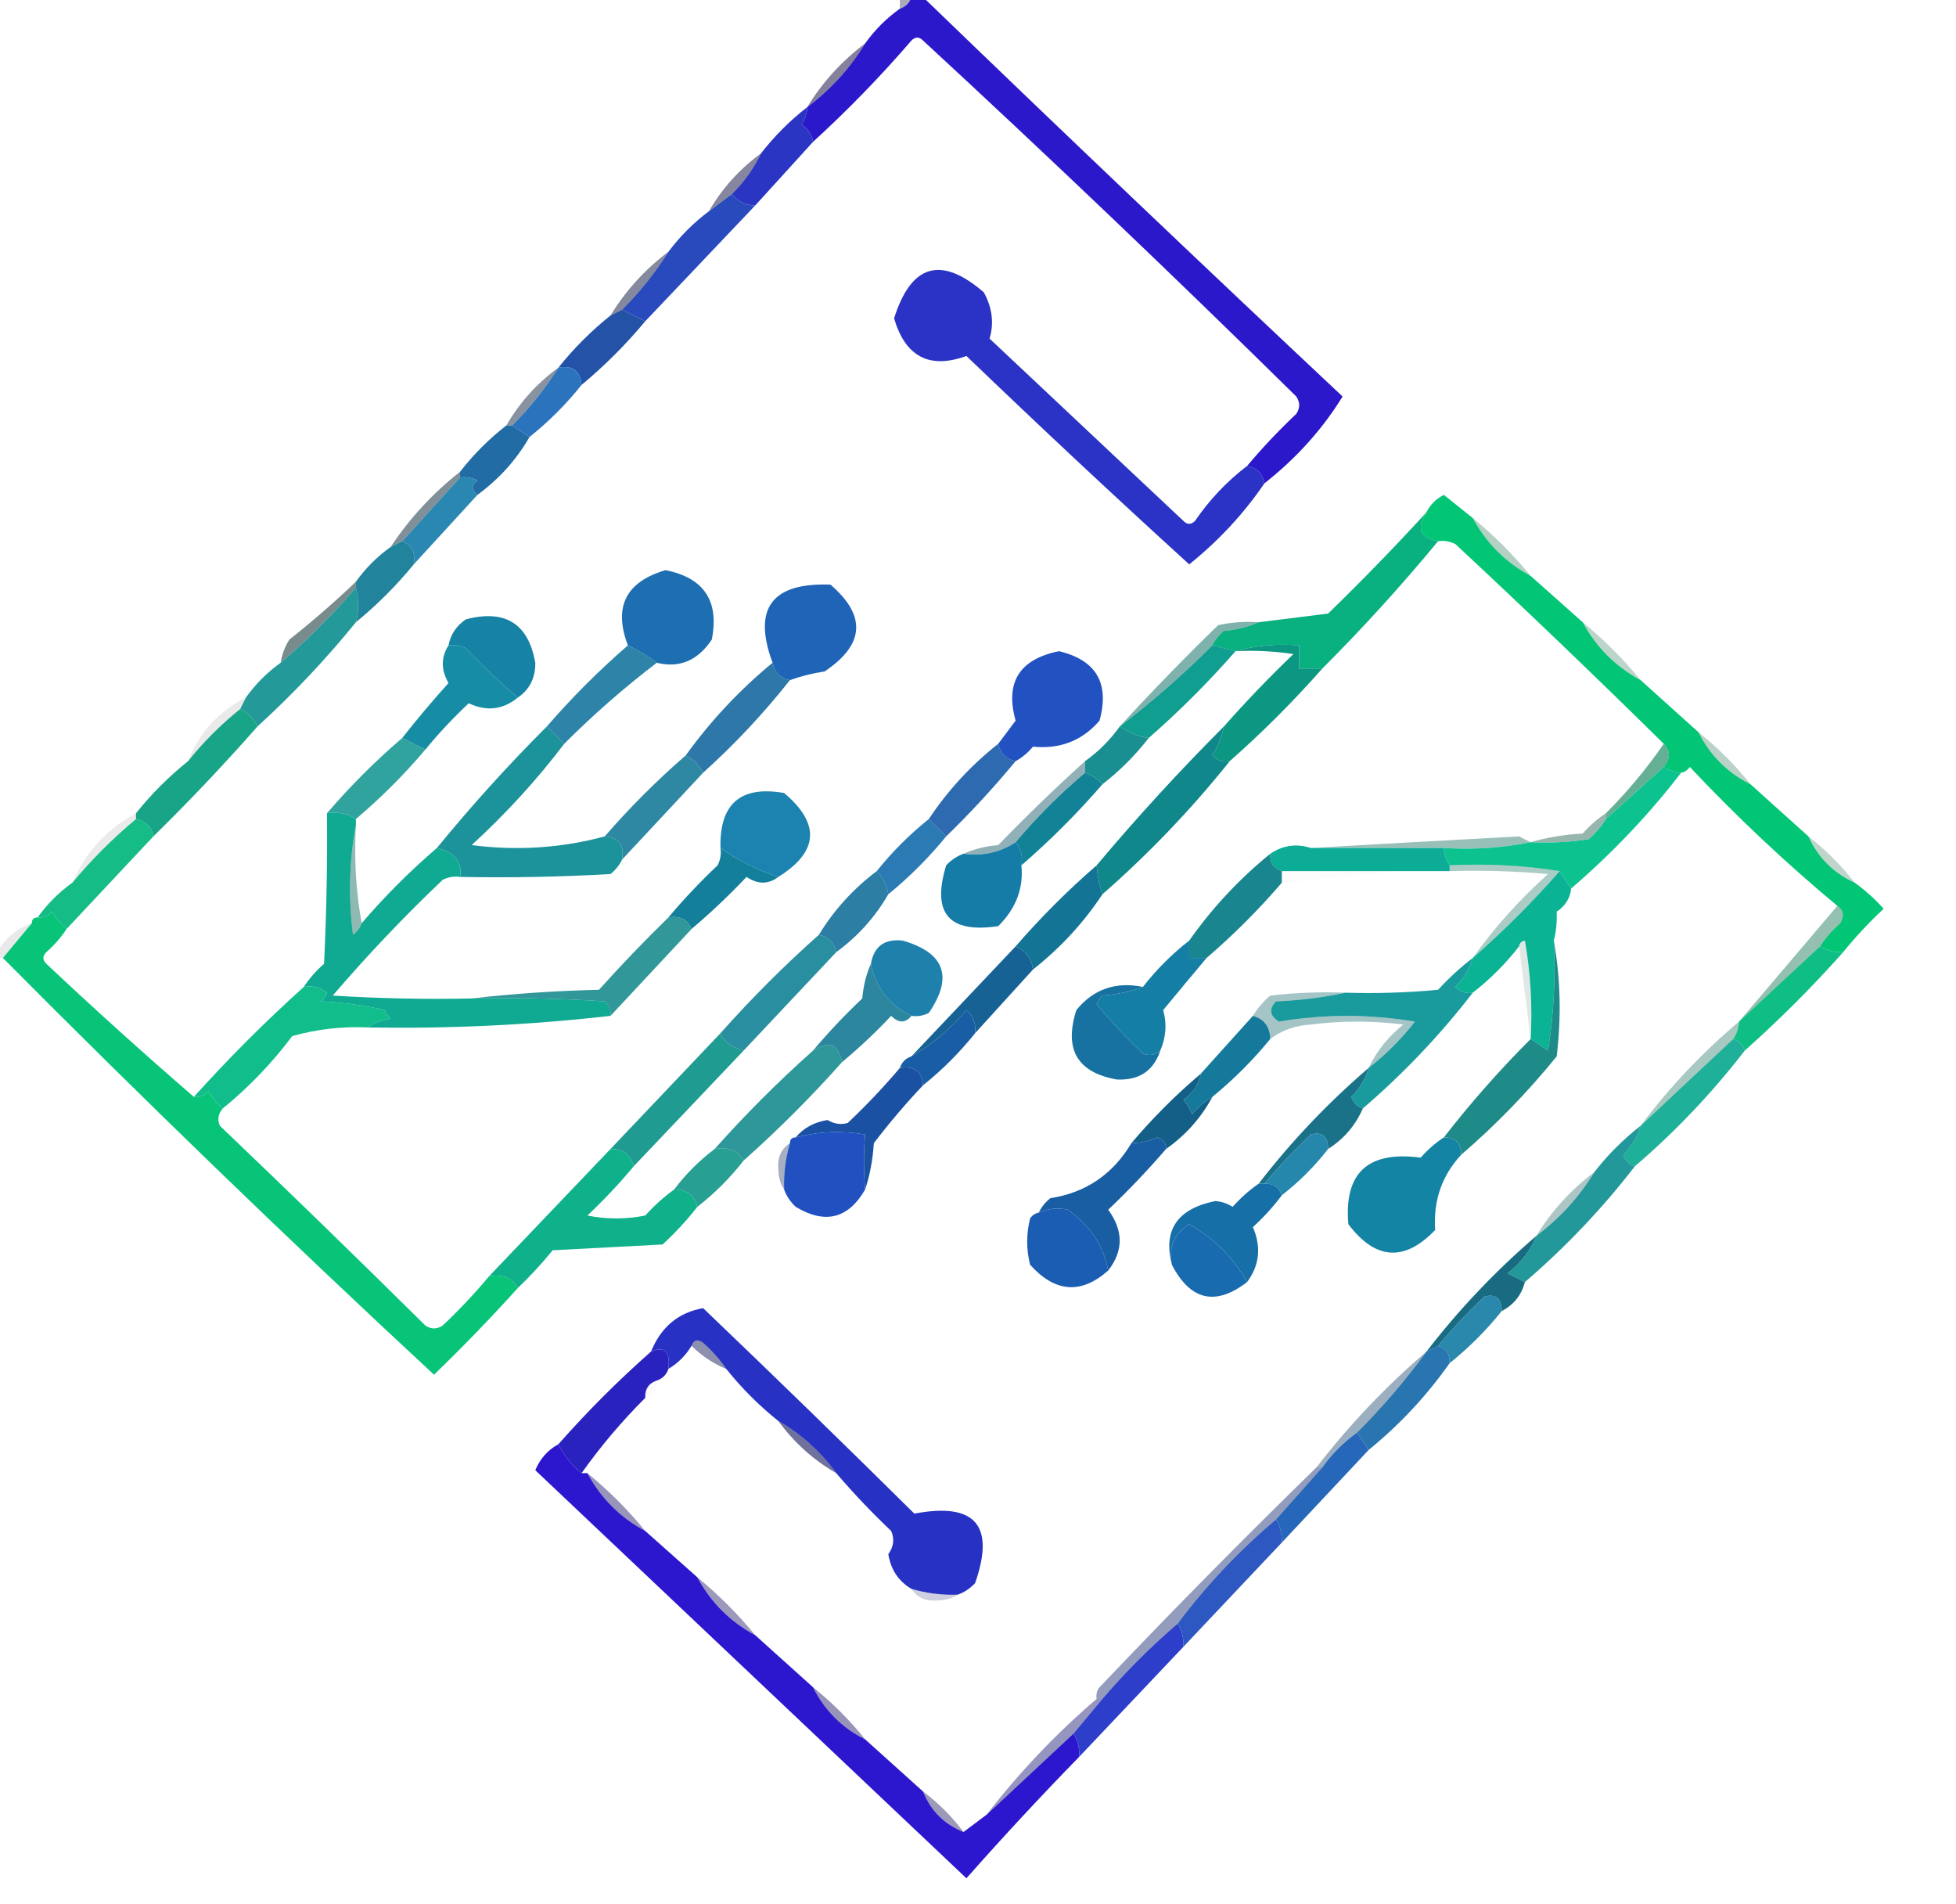 <?xml version="1.0" encoding="UTF-8"?>
<!DOCTYPE svg PUBLIC "-//W3C//DTD SVG 1.1//EN" "http://www.w3.org/Graphics/SVG/1.1/DTD/svg11.dtd">
<svg xmlns="http://www.w3.org/2000/svg" version="1.1" width="338px" height="329px" style="shape-rendering:geometricPrecision; text-rendering:geometricPrecision; image-rendering:optimizeQuality; fill-rule:evenodd; clip-rule:evenodd" xmlns:xlink="http://www.w3.org/1999/xlink">
<g><path style="opacity:0.991" fill="#2b17cb" d="M 157.5,-0.5 C 158.167,-0.5 158.833,-0.5 159.5,-0.5C 183.468,22.633 207.635,45.633 232,68.5C 228.523,74.158 224.023,79.158 218.5,83.5C 218.19,81.856 217.19,80.856 215.5,80.5C 218.129,77.369 220.962,74.369 224,71.5C 224.667,70.5 224.667,69.5 224,68.5C 202.803,47.635 181.303,27.135 159.5,7C 158.833,6.333 158.167,6.333 157.5,7C 152.162,13.197 146.496,19.03 140.5,24.5C 140.279,23.265 139.612,22.265 138.5,21.5C 139.127,20.583 139.461,19.583 139.5,18.5C 143.566,15.437 146.899,11.771 149.5,7.5C 151.167,5.167 153.167,3.167 155.5,1.5C 156.5,1.167 157.167,0.5 157.5,-0.5 Z"/></g>
<g><path style="opacity:0.349" fill="#130a34" d="M 155.5,-0.5 C 156.167,-0.5 156.833,-0.5 157.5,-0.5C 157.167,0.5 156.5,1.167 155.5,1.5C 155.5,0.833 155.5,0.167 155.5,-0.5 Z"/></g>
<g><path style="opacity:0.529" fill="#1a1246" d="M 149.5,7.5 C 146.899,11.771 143.566,15.437 139.5,18.5C 142.101,14.229 145.434,10.563 149.5,7.5 Z"/></g>
<g><path style="opacity:0.976" fill="#2630c1" d="M 139.5,18.5 C 139.461,19.583 139.127,20.583 138.5,21.5C 139.612,22.265 140.279,23.265 140.5,24.5C 137.167,28.167 133.833,31.833 130.5,35.5C 128.801,35.473 127.467,34.806 126.5,33.5C 128.58,31.427 130.246,29.093 131.5,26.5C 133.833,23.5 136.5,20.833 139.5,18.5 Z"/></g>
<g><path style="opacity:0.522" fill="#181945" d="M 131.5,26.5 C 130.246,29.093 128.58,31.427 126.5,33.5C 125.167,34.5 123.833,35.5 122.5,36.5C 124.766,32.564 127.766,29.231 131.5,26.5 Z"/></g>
<g><path style="opacity:0.964" fill="#2244bb" d="M 126.5,33.5 C 127.467,34.806 128.801,35.473 130.5,35.5C 124.167,42.167 117.833,48.833 111.5,55.5C 110.167,54.833 108.833,54.167 107.5,53.5C 110.57,50.436 113.237,47.103 115.5,43.5C 117.5,40.833 119.833,38.5 122.5,36.5C 123.833,35.5 125.167,34.5 126.5,33.5 Z"/></g>
<g><path style="opacity:0.979" fill="#262fc4" d="M 215.5,80.5 C 217.19,80.856 218.19,81.856 218.5,83.5C 214.895,88.774 210.562,93.441 205.5,97.5C 192.516,85.683 179.683,73.683 167,61.5C 160.618,63.813 156.452,61.646 154.5,55C 157.45,45.63 162.616,44.13 170,50.5C 171.459,53.142 171.792,55.809 171,58.5C 182.167,69 193.333,79.5 204.5,90C 205.167,90.667 205.833,90.667 206.5,90C 209.001,86.333 212.001,83.166 215.5,80.5 Z"/></g>
<g><path style="opacity:0.529" fill="#182149" d="M 115.5,43.5 C 113.237,47.103 110.57,50.436 107.5,53.5C 106.833,53.833 106.167,54.167 105.5,54.5C 108.101,50.229 111.434,46.563 115.5,43.5 Z"/></g>
<g><path style="opacity:0.965" fill="#1d4da5" d="M 107.5,53.5 C 108.833,54.167 110.167,54.833 111.5,55.5C 108.167,59.5 104.5,63.167 100.5,66.5C 100.306,64.088 98.973,63.088 96.5,63.5C 99.167,60.167 102.167,57.167 105.5,54.5C 106.167,54.167 106.833,53.833 107.5,53.5 Z"/></g>
<g><path style="opacity:0.506" fill="#162842" d="M 96.5,63.5 C 94.237,67.103 91.57,70.436 88.5,73.5C 88.167,73.5 87.833,73.5 87.5,73.5C 89.766,69.564 92.766,66.231 96.5,63.5 Z"/></g>
<g><path style="opacity:0.92" fill="#1b67b9" d="M 96.5,63.5 C 98.973,63.088 100.306,64.088 100.5,66.5C 97.833,69.833 94.833,72.833 91.5,75.5C 90.5,74.833 89.5,74.167 88.5,73.5C 91.57,70.436 94.237,67.103 96.5,63.5 Z"/></g>
<g><path style="opacity:0.954" fill="#1866a0" d="M 87.5,73.5 C 87.833,73.5 88.167,73.5 88.5,73.5C 89.5,74.167 90.5,74.833 91.5,75.5C 89.234,79.436 86.234,82.769 82.5,85.5C 81.402,84.603 81.402,83.77 82.5,83C 81.552,82.517 80.552,82.35 79.5,82.5C 79.5,82.167 79.5,81.833 79.5,81.5C 81.833,78.5 84.5,75.833 87.5,73.5 Z"/></g>
<g><path style="opacity:0.994" fill="#03c576" d="M 254.5,89.5 C 256.833,93.833 260.167,97.167 264.5,99.5C 267.5,102.167 270.5,104.833 273.5,107.5C 275.833,111.833 279.167,115.167 283.5,117.5C 286.833,120.5 290.167,123.5 293.5,126.5C 295.5,130.5 298.5,133.5 302.5,135.5C 305.833,138.5 309.167,141.5 312.5,144.5C 314.167,148.167 316.833,150.833 320.5,152.5C 322.296,153.793 323.963,155.293 325.5,157C 322.933,159.396 320.6,161.896 318.5,164.5C 317.041,164.567 315.708,164.234 314.5,163.5C 315.458,162.038 316.624,160.705 318,159.5C 318.74,158.251 318.573,157.251 317.5,156.5C 308.568,149.071 300.068,141.071 292,132.5C 291.617,133.056 291.117,133.389 290.5,133.5C 289.391,133.443 288.391,133.11 287.5,132.5C 288.686,131.039 288.686,129.705 287.5,128.5C 275.672,116.839 263.672,105.339 251.5,94C 250.552,93.517 249.552,93.35 248.5,93.5C 245.366,92.892 244.699,91.226 246.5,88.5C 247.145,87.188 248.145,86.188 249.5,85.5C 251.186,86.857 252.852,88.19 254.5,89.5 Z"/></g>
<g><path style="opacity:0.533" fill="#142f3f" d="M 79.5,81.5 C 79.5,81.833 79.5,82.167 79.5,82.5C 76.167,86.167 72.833,89.833 69.5,93.5C 68.833,93.833 68.167,94.167 67.5,94.5C 70.77,89.56 74.77,85.227 79.5,81.5 Z"/></g>
<g><path style="opacity:0.914" fill="#167caa" d="M 79.5,82.5 C 80.552,82.35 81.552,82.517 82.5,83C 81.402,83.77 81.402,84.603 82.5,85.5C 78.805,89.526 75.138,93.526 71.5,97.5C 71.843,95.517 71.177,94.183 69.5,93.5C 72.833,89.833 76.167,86.167 79.5,82.5 Z"/></g>
<g><path style="opacity:0.294" fill="#06603a" d="M 254.5,89.5 C 258.167,92.5 261.5,95.833 264.5,99.5C 260.167,97.167 256.833,93.833 254.5,89.5 Z"/></g>
<g><path style="opacity:0.93" fill="#137b95" d="M 69.5,93.5 C 71.177,94.183 71.843,95.517 71.5,97.5C 68.5,101.167 65.167,104.5 61.5,107.5C 62.027,105.643 62.027,103.643 61.5,101.5C 61.5,101.167 61.5,100.833 61.5,100.5C 63.167,98.167 65.167,96.167 67.5,94.5C 68.167,94.167 68.833,93.833 69.5,93.5 Z"/></g>
<g><path style="opacity:0.977" fill="#196db1" d="M 113.5,114.5 C 111.928,113.313 110.261,112.313 108.5,111.5C 105.968,104.856 108.135,100.522 115,98.5C 121.651,99.821 124.318,103.821 123,110.5C 120.561,114.134 117.395,115.467 113.5,114.5 Z"/></g>
<g><path style="opacity:0.979" fill="#1c61b7" d="M 136.5,117.5 C 134.856,117.19 133.856,116.19 133.5,114.5C 130.027,105.126 133.36,100.626 143.5,101C 149.752,106.357 149.419,111.357 142.5,116C 140.414,116.315 138.414,116.815 136.5,117.5 Z"/></g>
<g><path style="opacity:0.565" fill="#143337" d="M 61.5,100.5 C 61.5,100.833 61.5,101.167 61.5,101.5C 57.5,106.167 53.167,110.5 48.5,114.5C 48.709,113.078 49.209,111.745 50,110.5C 54.001,107.331 57.834,103.997 61.5,100.5 Z"/></g>
<g><path style="opacity:0.985" fill="#1481a4" d="M 89.5,120.5 C 86.396,117.899 83.396,115.066 80.5,112C 79.552,111.517 78.552,111.351 77.5,111.5C 77.859,109.629 78.859,108.129 80.5,107C 87.302,105.227 91.302,107.727 92.5,114.5C 92.533,117.102 91.533,119.102 89.5,120.5 Z"/></g>
<g><path style="opacity:0.263" fill="#065e39" d="M 273.5,107.5 C 277.167,110.5 280.5,113.833 283.5,117.5C 279.167,115.167 275.833,111.833 273.5,107.5 Z"/></g>
<g><path style="opacity:1" fill="#09b080" d="M 246.5,88.5 C 244.699,91.226 245.366,92.892 248.5,93.5C 242.203,101.133 235.536,108.466 228.5,115.5C 227.167,115.5 225.833,115.5 224.5,115.5C 224.5,114.167 224.5,112.833 224.5,111.5C 220.629,111.185 216.962,111.518 213.5,112.5C 212.167,112.167 210.833,111.833 209.5,111.5C 209.953,110.542 210.619,109.708 211.5,109C 213.708,108.809 215.708,108.309 217.5,107.5C 221.49,107.001 225.49,106.501 229.5,106C 235.397,100.271 241.064,94.438 246.5,88.5 Z"/></g>
<g><path style="opacity:0.978" fill="#138ba3" d="M 77.5,111.5 C 78.552,111.351 79.552,111.517 80.5,112C 83.396,115.066 86.396,117.899 89.5,120.5C 86.904,122.626 84.07,122.959 81,121.5C 78.295,124.036 75.795,126.703 73.5,129.5C 72.167,128.833 70.833,128.167 69.5,127.5C 72.04,124.272 74.707,121.105 77.5,118C 76.189,115.726 76.189,113.56 77.5,111.5 Z"/></g>
<g><path style="opacity:0.988" fill="#2050c0" d="M 175.5,131.5 C 173.81,131.144 172.81,130.144 172.5,128.5C 173.476,127.185 174.476,125.852 175.5,124.5C 173.646,117.887 176.146,113.887 183,112.5C 189.442,114.046 191.775,118.046 190,124.5C 187.031,127.954 183.198,129.454 178.5,129C 177.627,130.045 176.627,130.878 175.5,131.5 Z"/></g>
<g><path style="opacity:0.982" fill="#0c9d8d" d="M 209.5,111.5 C 210.833,111.833 212.167,112.167 213.5,112.5C 208.833,117.833 203.833,122.833 198.5,127.5C 196.597,127.204 194.93,126.537 193.5,125.5C 199.11,121.228 204.443,116.562 209.5,111.5 Z"/></g>
<g><path style="opacity:0.893" fill="#15769e" d="M 108.5,111.5 C 110.261,112.313 111.928,113.313 113.5,114.5C 107.89,118.772 102.557,123.438 97.5,128.5C 96.5,127.5 95.5,126.5 94.5,125.5C 98.833,120.5 103.5,115.833 108.5,111.5 Z"/></g>
<g><path style="opacity:0.089" fill="#0c1412" d="M 42.5,120.5 C 42.167,121.167 41.833,121.833 41.5,122.5C 38.139,125.194 35.139,128.194 32.5,131.5C 34.442,126.559 37.775,122.892 42.5,120.5 Z"/></g>
<g><path style="opacity:0.915" fill="#109090" d="M 61.5,101.5 C 62.027,103.643 62.027,105.643 61.5,107.5C 56.287,113.924 50.62,119.924 44.5,125.5C 43.833,124.167 42.833,123.167 41.5,122.5C 41.833,121.833 42.167,121.167 42.5,120.5C 44.167,118.167 46.167,116.167 48.5,114.5C 53.167,110.5 57.5,106.167 61.5,101.5 Z"/></g>
<g><path style="opacity:0.525" fill="#0c6d63" d="M 217.5,107.5 C 215.708,108.309 213.708,108.809 211.5,109C 210.619,109.708 209.953,110.542 209.5,111.5C 204.443,116.562 199.11,121.228 193.5,125.5C 198.964,119.535 204.63,113.702 210.5,108C 212.81,107.503 215.143,107.337 217.5,107.5 Z"/></g>
<g><path style="opacity:0.899" fill="#176aa0" d="M 133.5,114.5 C 133.856,116.19 134.856,117.19 136.5,117.5C 131.954,123.256 126.954,128.59 121.5,133.5C 120.833,132.167 119.833,131.167 118.5,130.5C 122.795,124.537 127.795,119.204 133.5,114.5 Z"/></g>
<g><path style="opacity:1" fill="#0b9781" d="M 213.5,112.5 C 216.962,111.518 220.629,111.185 224.5,111.5C 224.5,112.833 224.5,114.167 224.5,115.5C 225.833,115.5 227.167,115.5 228.5,115.5C 223.5,121.167 218.167,126.5 212.5,131.5C 211.325,131.719 210.325,131.386 209.5,130.5C 210.456,128.925 211.123,127.258 211.5,125.5C 215.296,121.202 219.296,117.036 223.5,113C 220.183,112.502 216.85,112.335 213.5,112.5 Z"/></g>
<g><path style="opacity:0.956" fill="#0f8a8c" d="M 193.5,125.5 C 194.93,126.537 196.597,127.204 198.5,127.5C 196.167,130.5 193.5,133.167 190.5,135.5C 189.71,134.599 188.71,133.932 187.5,133.5C 187.5,132.833 187.5,132.167 187.5,131.5C 189.861,129.806 191.861,127.806 193.5,125.5 Z"/></g>
<g><path style="opacity:0.275" fill="#065e39" d="M 293.5,126.5 C 296.833,129.167 299.833,132.167 302.5,135.5C 298.5,133.5 295.5,130.5 293.5,126.5 Z"/></g>
<g><path style="opacity:0.883" fill="#147999" d="M 118.5,130.5 C 119.833,131.167 120.833,132.167 121.5,133.5C 116.805,138.526 112.139,143.526 107.5,148.5C 107.912,146.027 106.912,144.694 104.5,144.5C 108.833,139.5 113.5,134.833 118.5,130.5 Z"/></g>
<g><path style="opacity:0.616" fill="#057f52" d="M 287.5,128.5 C 288.686,129.705 288.686,131.039 287.5,132.5C 284.167,135.5 280.833,138.5 277.5,141.5C 277.5,141.167 277.5,140.833 277.5,140.5C 281.233,136.773 284.566,132.773 287.5,128.5 Z"/></g>
<g><path style="opacity:0.854" fill="#0e948f" d="M 69.5,127.5 C 70.833,128.167 72.167,128.833 73.5,129.5C 69.833,133.833 65.833,137.833 61.5,141.5C 60.081,140.549 58.415,140.216 56.5,140.5C 60.5,135.833 64.833,131.5 69.5,127.5 Z"/></g>
<g><path style="opacity:0.953" fill="#0d9f80" d="M 41.5,122.5 C 42.833,123.167 43.833,124.167 44.5,125.5C 38.722,132.066 32.722,138.4 26.5,144.5C 26.19,142.856 25.19,141.856 23.5,141.5C 23.5,141.167 23.5,140.833 23.5,140.5C 26.167,137.167 29.167,134.167 32.5,131.5C 35.139,128.194 38.139,125.194 41.5,122.5 Z"/></g>
<g><path style="opacity:0.912" fill="#1b5ca8" d="M 172.5,128.5 C 172.81,130.144 173.81,131.144 175.5,131.5C 171.723,136.065 167.723,140.398 163.5,144.5C 162.5,143.5 161.5,142.5 160.5,141.5C 163.792,136.54 167.792,132.207 172.5,128.5 Z"/></g>
<g><path style="opacity:1" fill="#10878b" d="M 211.5,125.5 C 211.123,127.258 210.456,128.925 209.5,130.5C 210.325,131.386 211.325,131.719 212.5,131.5C 205.868,139.799 198.535,147.466 190.5,154.5C 189.962,152.883 189.629,151.216 189.5,149.5C 196.493,141.174 203.826,133.174 211.5,125.5 Z"/></g>
<g><path style="opacity:0.084" fill="#0d1612" d="M 23.5,140.5 C 23.5,140.833 23.5,141.167 23.5,141.5C 19.473,144.86 15.806,148.527 12.5,152.5C 14.777,147.223 18.444,143.223 23.5,140.5 Z"/></g>
<g><path style="opacity:0.969" fill="#1680af" d="M 134.5,151.5 C 130.91,150.372 127.577,148.705 124.5,146.5C 124.313,138.853 127.98,135.686 135.5,137C 141.794,142.316 141.46,147.149 134.5,151.5 Z"/></g>
<g><path style="opacity:0.951" fill="#118d96" d="M 94.5,125.5 C 95.5,126.5 96.5,127.5 97.5,128.5C 92.742,134.763 87.409,140.596 81.5,146C 89.338,147.018 97.005,146.518 104.5,144.5C 106.912,144.694 107.912,146.027 107.5,148.5C 107.047,149.458 106.381,150.292 105.5,151C 96.84,151.5 88.173,151.666 79.5,151.5C 79.951,148.899 78.618,147.232 75.5,146.5C 81.464,139.201 87.797,132.201 94.5,125.5 Z"/></g>
<g><path style="opacity:0.455" fill="#0f5362" d="M 187.5,131.5 C 187.5,132.167 187.5,132.833 187.5,133.5C 183.167,137.167 179.167,141.167 175.5,145.5C 172.838,147.268 169.838,147.935 166.5,147.5C 168.292,146.691 170.292,146.191 172.5,146C 177.369,140.963 182.369,136.13 187.5,131.5 Z"/></g>
<g><path style="opacity:1" fill="#128297" d="M 187.5,133.5 C 188.71,133.932 189.71,134.599 190.5,135.5C 186.167,140.5 181.5,145.167 176.5,149.5C 176.768,147.901 176.434,146.568 175.5,145.5C 179.167,141.167 183.167,137.167 187.5,133.5 Z"/></g>
<g><path style="opacity:0.416" fill="#08513b" d="M 277.5,140.5 C 277.5,140.833 277.5,141.167 277.5,141.5C 276.71,142.794 275.71,143.961 274.5,145C 271.183,145.498 267.85,145.665 264.5,145.5C 267.305,144.681 270.305,144.181 273.5,144C 274.705,142.624 276.038,141.458 277.5,140.5 Z"/></g>
<g><path style="opacity:0.416" fill="#0a6956" d="M 264.5,145.5 C 259.695,146.487 254.695,146.821 249.5,146.5C 241.833,146.5 234.167,146.5 226.5,146.5C 238.372,145.815 250.372,145.148 262.5,144.5C 263.183,144.863 263.85,145.196 264.5,145.5 Z"/></g>
<g><path style="opacity:0.255" fill="#065a36" d="M 312.5,144.5 C 315.5,146.833 318.167,149.5 320.5,152.5C 316.833,150.833 314.167,148.167 312.5,144.5 Z"/></g>
<g><path style="opacity:0.916" fill="#186ead" d="M 160.5,141.5 C 161.5,142.5 162.5,143.5 163.5,144.5C 160.5,148.167 157.167,151.5 153.5,154.5C 153.267,152.938 152.6,151.605 151.5,150.5C 154.167,147.167 157.167,144.167 160.5,141.5 Z"/></g>
<g><path style="opacity:0.975" fill="#07c18c" d="M 287.5,132.5 C 288.391,133.11 289.391,133.443 290.5,133.5C 284.891,140.778 278.558,147.444 271.5,153.5C 270.833,152.5 270.167,151.5 269.5,150.5C 263.355,149.51 257.022,149.177 250.5,149.5C 249.89,148.609 249.557,147.609 249.5,146.5C 254.695,146.821 259.695,146.487 264.5,145.5C 267.85,145.665 271.183,145.498 274.5,145C 275.71,143.961 276.71,142.794 277.5,141.5C 280.833,138.5 284.167,135.5 287.5,132.5 Z"/></g>
<g><path style="opacity:1" fill="#157ca7" d="M 175.5,145.5 C 176.434,146.568 176.768,147.901 176.5,149.5C 176.895,153.464 175.561,156.964 172.5,160C 163.963,161.294 160.963,157.794 163.5,149.5C 164.357,148.575 165.357,147.908 166.5,147.5C 169.838,147.935 172.838,147.268 175.5,145.5 Z"/></g>
<g><path style="opacity:1" fill="#0cac97" d="M 226.5,146.5 C 234.167,146.5 241.833,146.5 249.5,146.5C 249.557,147.609 249.89,148.609 250.5,149.5C 250.5,149.833 250.5,150.167 250.5,150.5C 247.5,150.5 244.5,150.5 241.5,150.5C 234.833,150.5 228.167,150.5 221.5,150.5C 220.094,150.027 219.427,149.027 219.5,147.5C 221.706,146.028 224.039,145.695 226.5,146.5 Z"/></g>
<g><path style="opacity:0.337" fill="#086753" d="M 250.5,150.5 C 250.5,150.167 250.5,149.833 250.5,149.5C 257.022,149.177 263.355,149.51 269.5,150.5C 264.86,155.806 259.86,160.806 254.5,165.5C 258.233,160.26 262.566,155.426 267.5,151C 261.843,150.501 256.176,150.334 250.5,150.5 Z"/></g>
<g><path style="opacity:0.935" fill="#07b87e" d="M 23.5,141.5 C 25.19,141.856 26.19,142.856 26.5,144.5C 21.472,149.86 16.472,155.193 11.5,160.5C 10.531,159.691 9.698,158.691 9,157.5C 8.329,158.252 7.496,158.586 6.5,158.5C 8.167,156.167 10.167,154.167 12.5,152.5C 15.806,148.527 19.473,144.86 23.5,141.5 Z"/></g>
<g><path style="opacity:0.012" fill="#093733" d="M 221.5,150.5 C 228.167,150.5 234.833,150.5 241.5,150.5C 234.933,151.201 228.267,151.868 221.5,152.5C 221.5,151.833 221.5,151.167 221.5,150.5 Z"/></g>
<g><path style="opacity:0.994" fill="#0bb395" d="M 269.5,150.5 C 270.167,151.5 270.833,152.5 271.5,153.5C 271.315,155.196 270.481,156.529 269,157.5C 269.068,159.342 268.901,161.009 268.5,162.5C 268.83,168.868 268.496,175.202 267.5,181.5C 266.482,180.807 265.482,180.141 264.5,179.5C 264.829,173.794 264.495,168.128 263.5,162.5C 262.893,162.624 262.56,162.957 262.5,163.5C 260.167,166.5 257.5,169.167 254.5,171.5C 253.325,171.719 252.325,171.386 251.5,170.5C 252.952,169.06 253.952,167.394 254.5,165.5C 259.86,160.806 264.86,155.806 269.5,150.5 Z"/></g>
<g><path style="opacity:1" fill="#137f9a" d="M 124.5,146.5 C 127.577,148.705 130.91,150.372 134.5,151.5C 132.777,152.807 130.943,152.807 129,151.5C 125.964,154.704 122.797,157.704 119.5,160.5C 118.817,158.824 117.483,158.157 115.5,158.5C 118.129,155.369 120.962,152.369 124,149.5C 124.483,148.552 124.649,147.552 124.5,146.5 Z"/></g>
<g><path style="opacity:0.977" fill="#0ca88f" d="M 56.5,140.5 C 58.415,140.216 60.081,140.549 61.5,141.5C 61.5,141.833 61.5,142.167 61.5,142.5C 60.347,148.653 60.18,154.986 61,161.5C 61.717,160.956 62.217,160.289 62.5,159.5C 66.5,154.833 70.833,150.5 75.5,146.5C 78.618,147.232 79.951,148.899 79.5,151.5C 78.448,151.351 77.448,151.517 76.5,152C 69.801,158.364 63.468,165.031 57.5,172C 65.493,172.5 73.493,172.666 81.5,172.5C 89.174,172.334 96.841,172.5 104.5,173C 105.252,173.671 105.586,174.504 105.5,175.5C 91.698,177.084 77.698,177.75 63.5,177.5C 64.609,176.71 65.942,176.21 67.5,176C 67.043,175.586 66.709,175.086 66.5,174.5C 62.878,173.675 59.211,173.175 55.5,173C 55.957,172.586 56.291,172.086 56.5,171.5C 55.311,170.571 53.978,170.238 52.5,170.5C 53.458,169.038 54.624,167.705 56,166.5C 56.419,157.591 56.586,148.924 56.5,140.5 Z"/></g>
<g><path style="opacity:0.455" fill="#096758" d="M 61.5,142.5 C 61.178,148.358 61.511,154.025 62.5,159.5C 62.217,160.289 61.717,160.956 61,161.5C 60.18,154.986 60.347,148.653 61.5,142.5 Z"/></g>
<g><path style="opacity:0.898" fill="#15709a" d="M 151.5,150.5 C 152.6,151.605 153.267,152.938 153.5,154.5C 151.212,158.456 148.212,161.789 144.5,164.5C 144.144,162.81 143.144,161.81 141.5,161.5C 144.123,157.209 147.456,153.543 151.5,150.5 Z"/></g>
<g><path style="opacity:0.964" fill="#11818a" d="M 219.5,147.5 C 219.427,149.027 220.094,150.027 221.5,150.5C 221.5,151.167 221.5,151.833 221.5,152.5C 217.5,157.167 213.167,161.5 208.5,165.5C 207.5,165.5 206.5,165.5 205.5,165.5C 205.5,164.5 205.5,163.5 205.5,162.5C 209.461,156.871 214.127,151.871 219.5,147.5 Z"/></g>
<g><path style="opacity:0.096" fill="#0d1611" d="M 5.5,159.5 C 3.804,161.525 2.137,163.525 0.5,165.5C 0.167,165.5 -0.167,165.5 -0.5,165.5C -0.5,165.167 -0.5,164.833 -0.5,164.5C 0.885,162.117 2.885,160.45 5.5,159.5 Z"/></g>
<g><path style="opacity:1" fill="#147496" d="M 189.5,149.5 C 189.629,151.216 189.962,152.883 190.5,154.5C 187.23,159.44 183.23,163.773 178.5,167.5C 178.262,165.596 177.262,164.262 175.5,163.5C 179.833,158.5 184.5,153.833 189.5,149.5 Z"/></g>
<g><path style="opacity:0.978" fill="#03c376" d="M 11.5,160.5 C 10.542,161.962 9.376,163.295 8,164.5C 7.333,165.167 7.333,165.833 8,166.5C 16.391,174.396 24.891,182.063 33.5,189.5C 34.496,189.586 35.329,189.252 36,188.5C 36.698,189.691 37.531,190.691 38.5,191.5C 37.697,192.423 37.53,193.423 38,194.5C 49.929,205.885 61.763,217.385 73.5,229C 74.5,229.667 75.5,229.667 76.5,229C 79.371,226.297 82.038,223.464 84.5,220.5C 86.781,220.077 88.448,220.744 89.5,222.5C 84.87,227.631 80.037,232.631 75,237.5C 49.664,213.997 24.83,189.997 0.5,165.5C 2.137,163.525 3.804,161.525 5.5,159.5C 5.5,158.833 5.833,158.5 6.5,158.5C 7.496,158.586 8.329,158.252 9,157.5C 9.698,158.691 10.531,159.691 11.5,160.5 Z"/></g>
<g><path style="opacity:0.963" fill="#06bc80" d="M 314.5,163.5 C 315.708,164.234 317.041,164.567 318.5,164.5C 313.167,170.5 307.5,176.167 301.5,181.5C 301.167,180.5 300.5,179.833 299.5,179.5C 300.11,178.609 300.443,177.609 300.5,176.5C 305.167,172.167 309.833,167.833 314.5,163.5 Z"/></g>
<g><path style="opacity:0.965" fill="#167daa" d="M 157.5,175.5 C 153.662,173.663 151.329,170.663 150.5,166.5C 151.033,163.475 152.867,162.142 156,162.5C 163.259,164.61 164.759,168.776 160.5,175C 159.552,175.483 158.552,175.649 157.5,175.5 Z"/></g>
<g><path style="opacity:0.853" fill="#0f8688" d="M 115.5,158.5 C 117.483,158.157 118.817,158.824 119.5,160.5C 114.805,165.526 110.139,170.526 105.5,175.5C 105.586,174.504 105.252,173.671 104.5,173C 96.841,172.5 89.174,172.334 81.5,172.5C 88.655,171.671 95.989,171.171 103.5,171C 107.401,166.663 111.401,162.496 115.5,158.5 Z"/></g>
<g><path style="opacity:1" fill="#166295" d="M 175.5,163.5 C 177.262,164.262 178.262,165.596 178.5,167.5C 175.138,171.192 171.805,174.859 168.5,178.5C 168.688,176.897 168.188,175.563 167,174.5C 164.234,177.777 161.067,180.443 157.5,182.5C 163.528,176.14 169.528,169.807 175.5,163.5 Z"/></g>
<g><path style="opacity:0.122" fill="#084239" d="M 262.5,163.5 C 262.56,162.957 262.893,162.624 263.5,162.5C 264.495,168.128 264.829,173.794 264.5,179.5C 263.833,174.167 263.167,168.833 262.5,163.5 Z"/></g>
<g><path style="opacity:0.899" fill="#128295" d="M 141.5,161.5 C 143.144,161.81 144.144,162.81 144.5,164.5C 139.139,170.193 133.805,175.86 128.5,181.5C 126.277,180.819 124.944,179.819 124.5,178.5C 129.833,172.5 135.5,166.833 141.5,161.5 Z"/></g>
<g><path style="opacity:1" fill="#157ea5" d="M 205.5,162.5 C 205.5,163.5 205.5,164.5 205.5,165.5C 206.5,165.5 207.5,165.5 208.5,165.5C 206.008,168.469 203.508,171.469 201,174.5C 201.665,176.863 201.498,179.196 200.5,181.5C 199.577,182.303 198.577,182.47 197.5,182C 194.65,179.318 191.984,176.484 189.5,173.5C 189.709,172.914 190.043,172.414 190.5,172C 193.036,171.814 195.369,171.314 197.5,170.5C 199.833,167.5 202.5,164.833 205.5,162.5 Z"/></g>
<g><path style="opacity:0.435" fill="#076e4b" d="M 317.5,156.5 C 318.573,157.251 318.74,158.251 318,159.5C 316.624,160.705 315.458,162.038 314.5,163.5C 309.833,167.833 305.167,172.167 300.5,176.5C 306.167,169.833 311.833,163.167 317.5,156.5 Z"/></g>
<g><path style="opacity:0.959" fill="#109799" d="M 254.5,165.5 C 253.952,167.394 252.952,169.06 251.5,170.5C 252.325,171.386 253.325,171.719 254.5,171.5C 248.869,178.798 242.536,185.465 235.5,191.5C 234.522,191.189 233.855,190.522 233.5,189.5C 234.952,188.06 235.952,186.394 236.5,184.5C 239.479,182.188 242.146,179.521 244.5,176.5C 236.608,175.186 228.775,175.186 221,176.5C 219.383,175.464 219.216,174.297 220.5,173C 224.688,172.824 228.688,172.324 232.5,171.5C 237.844,171.666 243.177,171.499 248.5,171C 250.37,168.96 252.37,167.127 254.5,165.5 Z"/></g>
<g><path style="opacity:0.958" fill="#08bc87" d="M 52.5,170.5 C 53.978,170.238 55.311,170.571 56.5,171.5C 56.291,172.086 55.957,172.586 55.5,173C 59.211,173.175 62.878,173.675 66.5,174.5C 66.709,175.086 67.043,175.586 67.5,176C 65.942,176.21 64.609,176.71 63.5,177.5C 59.085,177.305 54.751,177.805 50.5,179C 46.997,183.669 42.997,187.836 38.5,191.5C 37.531,190.691 36.698,189.691 36,188.5C 35.329,189.252 34.496,189.586 33.5,189.5C 39.5,182.833 45.833,176.5 52.5,170.5 Z"/></g>
<g><path style="opacity:0.991" fill="#1671a0" d="M 197.5,170.5 C 195.369,171.314 193.036,171.814 190.5,172C 190.043,172.414 189.709,172.914 189.5,173.5C 191.984,176.484 194.65,179.318 197.5,182C 198.577,182.47 199.577,182.303 200.5,181.5C 199.351,185.003 196.851,186.669 193,186.5C 186.156,185.293 183.823,181.293 186,174.5C 188.944,170.886 192.777,169.553 197.5,170.5 Z"/></g>
<g><path style="opacity:0.891" fill="#137893" d="M 150.5,166.5 C 151.329,170.663 153.662,173.663 157.5,175.5C 156.458,176.791 155.292,176.791 154,175.5C 151.297,178.371 148.464,181.038 145.5,183.5C 144.892,180.366 143.226,179.699 140.5,181.5C 143.129,178.369 145.962,175.369 149,172.5C 149.191,170.292 149.691,168.292 150.5,166.5 Z"/></g>
<g><path style="opacity:0.378" fill="#0e6269" d="M 232.5,171.5 C 228.688,172.324 224.688,172.824 220.5,173C 219.216,174.297 219.383,175.464 221,176.5C 228.775,175.186 236.608,175.186 244.5,176.5C 242.146,179.521 239.479,182.188 236.5,184.5C 237.882,181.606 239.882,179.106 242.5,177C 237.167,176.333 231.833,176.333 226.5,177C 223.849,177.153 221.516,177.987 219.5,179.5C 219.446,177.368 218.446,176.035 216.5,175.5C 217.29,174.206 218.29,173.039 219.5,172C 223.821,171.501 228.154,171.334 232.5,171.5 Z"/></g>
<g><path style="opacity:1" fill="#14799a" d="M 216.5,175.5 C 218.446,176.035 219.446,177.368 219.5,179.5C 216.5,183.167 213.167,186.5 209.5,189.5C 208.206,190.29 207.039,191.29 206,192.5C 205.626,191.584 205.126,190.75 204.5,190C 206.141,188.871 207.141,187.371 207.5,185.5C 210.529,182.141 213.529,178.808 216.5,175.5 Z"/></g>
<g><path style="opacity:1" fill="#195ea4" d="M 168.5,178.5 C 165.833,181.833 162.833,184.833 159.5,187.5C 159.306,185.088 157.973,184.088 155.5,184.5C 155.833,183.5 156.5,182.833 157.5,182.5C 161.067,180.443 164.234,177.777 167,174.5C 168.188,175.563 168.688,176.897 168.5,178.5 Z"/></g>
<g><path style="opacity:1" fill="#1b51a3" d="M 155.5,184.5 C 157.973,184.088 159.306,185.088 159.5,187.5C 156.502,190.667 153.669,194 151,197.5C 150.817,200.365 150.317,203.031 149.5,205.5C 149.219,202.183 149.219,199.017 149.5,196C 145.446,195.306 141.446,195.473 137.5,196.5C 138.871,194.859 140.704,193.859 143,193.5C 144.162,194.187 145.328,194.353 146.5,194C 149.732,190.938 152.732,187.771 155.5,184.5 Z"/></g>
<g><path style="opacity:0.933" fill="#0f8380" d="M 268.5,162.5 C 269.654,168.987 269.821,175.654 269,182.5C 263.996,188.67 258.496,194.337 252.5,199.5C 252.5,197.5 251.5,196.5 249.5,196.5C 254.128,190.537 259.128,184.87 264.5,179.5C 265.482,180.141 266.482,180.807 267.5,181.5C 268.496,175.202 268.83,168.868 268.5,162.5 Z"/></g>
<g><path style="opacity:0.922" fill="#0caa90" d="M 299.5,179.5 C 300.5,179.833 301.167,180.5 301.5,181.5C 295.869,188.798 289.536,195.465 282.5,201.5C 281.522,201.189 280.855,200.522 280.5,199.5C 281.952,198.06 282.952,196.394 283.5,194.5C 288.833,189.5 294.167,184.5 299.5,179.5 Z"/></g>
<g><path style="opacity:0.874" fill="#10888b" d="M 145.5,183.5 C 140.167,189.5 134.5,195.167 128.5,200.5C 127.448,198.744 125.781,198.077 123.5,198.5C 128.833,192.5 134.5,186.833 140.5,181.5C 143.226,179.699 144.892,180.366 145.5,183.5 Z"/></g>
<g><path style="opacity:1" fill="#145f87" d="M 207.5,185.5 C 207.141,187.371 206.141,188.871 204.5,190C 205.126,190.75 205.626,191.584 206,192.5C 207.039,191.29 208.206,190.29 209.5,189.5C 207.57,193.1 204.903,196.1 201.5,198.5C 201.53,197.503 201.03,196.836 200,196.5C 198.56,197.148 197.06,197.481 195.5,197.5C 199.167,193.167 203.167,189.167 207.5,185.5 Z"/></g>
<g><path style="opacity:0.962" fill="#126d84" d="M 236.5,184.5 C 235.952,186.394 234.952,188.06 233.5,189.5C 233.855,190.522 234.522,191.189 235.5,191.5C 234.219,194.447 232.219,196.781 229.5,198.5C 229.489,196.314 228.489,195.481 226.5,196C 223.629,198.703 220.962,201.536 218.5,204.5C 218.167,204.5 217.833,204.5 217.5,204.5C 223.109,197.222 229.442,190.556 236.5,184.5 Z"/></g>
<g><path style="opacity:0.353" fill="#0a6352" d="M 300.5,176.5 C 300.443,177.609 300.11,178.609 299.5,179.5C 294.167,184.5 288.833,189.5 283.5,194.5C 288.441,187.89 294.108,181.89 300.5,176.5 Z"/></g>
<g><path style="opacity:0.922" fill="#0e948a" d="M 124.5,178.5 C 124.944,179.819 126.277,180.819 128.5,181.5C 122.139,188.193 115.806,194.86 109.5,201.5C 108.952,199.468 107.619,198.468 105.5,198.5C 111.861,191.807 118.194,185.14 124.5,178.5 Z"/></g>
<g><path style="opacity:0.991" fill="#2050c0" d="M 149.5,205.5 C 146.576,210.553 142.576,211.553 137.5,208.5C 136.575,207.643 135.908,206.643 135.5,205.5C 135.401,202.763 135.735,200.096 136.5,197.5C 136.5,196.833 136.833,196.5 137.5,196.5C 141.446,195.473 145.446,195.306 149.5,196C 149.219,199.017 149.219,202.183 149.5,205.5 Z"/></g>
<g><path style="opacity:0.924" fill="#157ea6" d="M 229.5,198.5 C 227.167,201.5 224.5,204.167 221.5,206.5C 221.027,205.094 220.027,204.427 218.5,204.5C 220.962,201.536 223.629,198.703 226.5,196C 228.489,195.481 229.489,196.314 229.5,198.5 Z"/></g>
<g><path style="opacity:0.885" fill="#0d9385" d="M 123.5,198.5 C 125.781,198.077 127.448,198.744 128.5,200.5C 126.167,203.5 123.5,206.167 120.5,208.5C 119.952,206.468 118.619,205.468 116.5,205.5C 118.5,202.833 120.833,200.5 123.5,198.5 Z"/></g>
<g><path style="opacity:0.369" fill="#13265b" d="M 136.5,197.5 C 135.735,200.096 135.401,202.763 135.5,205.5C 134.848,204.551 134.514,203.385 134.5,202C 134.307,199.992 134.974,198.492 136.5,197.5 Z"/></g>
<g><path style="opacity:1" fill="#1484a4" d="M 249.5,196.5 C 251.5,196.5 252.5,197.5 252.5,199.5C 249.157,203.098 247.657,207.431 248,212.5C 242.687,218.03 237.687,217.697 233,211.5C 232.219,202.62 236.386,198.787 245.5,200C 246.705,198.624 248.038,197.458 249.5,196.5 Z"/></g>
<g><path style="opacity:0.92" fill="#109093" d="M 283.5,194.5 C 282.952,196.394 281.952,198.06 280.5,199.5C 280.855,200.522 281.522,201.189 282.5,201.5C 276.869,208.798 270.536,215.465 263.5,221.5C 262.527,221.013 261.527,220.513 260.5,220C 262.79,218.223 264.457,216.056 265.5,213.5C 269.566,210.437 272.899,206.771 275.5,202.5C 277.833,199.5 280.5,196.833 283.5,194.5 Z"/></g>
<g><path style="opacity:0.976" fill="#0aaf87" d="M 105.5,198.5 C 107.619,198.468 108.952,199.468 109.5,201.5C 107.038,204.464 104.371,207.297 101.5,210C 104.833,210.667 108.167,210.667 111.5,210C 113.037,208.293 114.704,206.793 116.5,205.5C 118.619,205.468 119.952,206.468 120.5,208.5C 118.706,210.797 116.706,212.963 114.5,215C 108.167,215.333 101.833,215.667 95.5,216C 93.6,218.335 91.6,220.502 89.5,222.5C 88.448,220.744 86.781,220.077 84.5,220.5C 91.528,213.14 98.528,205.807 105.5,198.5 Z"/></g>
<g><path style="opacity:1" fill="#195ea3" d="M 201.5,198.5 C 198.371,202.131 195.037,205.631 191.5,209C 194.144,212.611 194.144,216.111 191.5,219.5C 190.681,215.147 188.348,211.647 184.5,209C 182.803,208.616 181.137,208.782 179.5,209.5C 179.953,208.542 180.619,207.708 181.5,207C 187.622,206.056 192.288,202.889 195.5,197.5C 197.06,197.481 198.56,197.148 200,196.5C 201.03,196.836 201.53,197.503 201.5,198.5 Z"/></g>
<g><path style="opacity:1" fill="#1c5db4" d="M 191.5,219.5 C 186.828,223.648 182.328,223.315 178,218.5C 177.333,215.833 177.333,213.167 178,210.5C 178.383,209.944 178.883,209.611 179.5,209.5C 181.137,208.782 182.803,208.616 184.5,209C 188.348,211.647 190.681,215.147 191.5,219.5 Z"/></g>
<g><path style="opacity:1" fill="#176fa7" d="M 217.5,204.5 C 217.833,204.5 218.167,204.5 218.5,204.5C 220.027,204.427 221.027,205.094 221.5,206.5C 220.04,208.463 218.373,210.296 216.5,212C 217.983,215.438 217.649,218.605 215.5,221.5C 213.137,217.295 209.804,213.961 205.5,211.5C 202.907,213.071 201.907,215.404 202.5,218.5C 200.944,212.493 203.444,208.826 210,207.5C 211.107,207.585 212.107,207.919 213,208.5C 214.371,206.959 215.871,205.625 217.5,204.5 Z"/></g>
<g><path style="opacity:0.333" fill="#0c5154" d="M 275.5,202.5 C 272.899,206.771 269.566,210.437 265.5,213.5C 268.101,209.229 271.434,205.563 275.5,202.5 Z"/></g>
<g><path style="opacity:0.997" fill="#196bb0" d="M 215.5,221.5 C 210.034,225.682 205.701,224.682 202.5,218.5C 201.907,215.404 202.907,213.071 205.5,211.5C 209.804,213.961 213.137,217.295 215.5,221.5 Z"/></g>
<g><path style="opacity:0.97" fill="#12677e" d="M 265.5,213.5 C 264.457,216.056 262.79,218.223 260.5,220C 261.527,220.513 262.527,221.013 263.5,221.5C 262.92,223.749 261.587,225.415 259.5,226.5C 259.489,224.314 258.489,223.481 256.5,224C 253.629,226.703 250.962,229.536 248.5,232.5C 247.833,232.833 247.167,233.167 246.5,233.5C 252.109,226.222 258.442,219.556 265.5,213.5 Z"/></g>
<g><path style="opacity:0.988" fill="#252fc2" d="M 165.5,275.5 C 162.763,275.599 160.096,275.265 157.5,274.5C 155.266,273.181 153.932,271.181 153.5,268.5C 154.428,267.232 154.595,265.899 154,264.5C 150.629,261.297 147.462,257.964 144.5,254.5C 141.769,250.766 138.436,247.766 134.5,245.5C 131.167,242.833 128.167,239.833 125.5,236.5C 124.375,234.871 123.041,233.371 121.5,232C 120.563,231.308 119.897,231.475 119.5,232.5C 118.5,234.167 117.167,235.5 115.5,236.5C 115.854,233.506 114.854,232.506 112.5,233.5C 114.23,229.253 117.23,226.753 121.5,226C 133.763,237.719 145.93,249.552 158,261.5C 168.507,259.503 172.007,263.503 168.5,273.5C 167.643,274.425 166.643,275.092 165.5,275.5 Z"/></g>
<g><path style="opacity:0.911" fill="#157da4" d="M 259.5,226.5 C 256.833,229.833 253.833,232.833 250.5,235.5C 250.573,233.973 249.906,232.973 248.5,232.5C 250.962,229.536 253.629,226.703 256.5,224C 258.489,223.481 259.489,224.314 259.5,226.5 Z"/></g>
<g><path style="opacity:0.486" fill="#15195a" d="M 119.5,232.5 C 119.897,231.475 120.563,231.308 121.5,232C 123.041,233.371 124.375,234.871 125.5,236.5C 123.246,235.585 121.246,234.252 119.5,232.5 Z"/></g>
<g><path style="opacity:0.987" fill="#2720be" d="M 115.5,236.5 C 115.167,237.5 114.5,238.167 113.5,238.5C 112.094,238.973 111.427,239.973 111.5,241.5C 107.435,245.559 103.768,249.893 100.5,254.5C 98.818,253.173 97.485,251.506 96.5,249.5C 101.5,243.833 106.833,238.5 112.5,233.5C 114.854,232.506 115.854,233.506 115.5,236.5 Z"/></g>
<g><path style="opacity:0.02" fill="#121348" d="M 113.5,238.5 C 113.573,240.027 112.906,241.027 111.5,241.5C 111.427,239.973 112.094,238.973 113.5,238.5 Z"/></g>
<g><path style="opacity:0.93" fill="#196caa" d="M 248.5,232.5 C 249.906,232.973 250.573,233.973 250.5,235.5C 246.539,241.129 241.873,246.129 236.5,250.5C 235.833,249.5 235.167,248.5 234.5,247.5C 238.897,243.108 242.897,238.442 246.5,233.5C 247.167,233.167 247.833,232.833 248.5,232.5 Z"/></g>
<g><path style="opacity:0.616" fill="#161a5e" d="M 134.5,245.5 C 138.436,247.766 141.769,250.766 144.5,254.5C 140.564,252.234 137.231,249.234 134.5,245.5 Z"/></g>
<g><path style="opacity:0.416" fill="#124068" d="M 246.5,233.5 C 242.897,238.442 238.897,243.108 234.5,247.5C 232.167,249.167 230.167,251.167 228.5,253.5C 228.167,253.5 227.833,253.5 227.5,253.5C 233.109,246.222 239.442,239.556 246.5,233.5 Z"/></g>
<g><path style="opacity:0.99" fill="#2b16ce" d="M 96.5,249.5 C 97.485,251.506 98.818,253.173 100.5,254.5C 100.833,254.5 101.167,254.5 101.5,254.5C 103.833,258.833 107.167,262.167 111.5,264.5C 114.5,267.167 117.5,269.833 120.5,272.5C 122.833,276.833 126.167,280.167 130.5,282.5C 133.833,285.5 137.167,288.5 140.5,291.5C 142.5,295.5 145.5,298.5 149.5,300.5C 152.833,303.5 156.167,306.5 159.5,309.5C 160.833,312.833 163.167,315.167 166.5,316.5C 167.833,315.5 169.167,314.5 170.5,313.5C 175.5,308.833 180.5,304.167 185.5,299.5C 186.234,300.708 186.567,302.041 186.5,303.5C 179.838,310.329 173.338,317.329 167,324.5C 142.167,301 117.333,277.5 92.5,254C 93.328,252.008 94.661,250.508 96.5,249.5 Z"/></g>
<g><path style="opacity:0.946" fill="#1c5fb6" d="M 234.5,247.5 C 235.167,248.5 235.833,249.5 236.5,250.5C 231.472,255.86 226.472,261.193 221.5,266.5C 221.567,265.041 221.234,263.708 220.5,262.5C 223.167,259.5 225.833,256.5 228.5,253.5C 230.167,251.167 232.167,249.167 234.5,247.5 Z"/></g>
<g><path style="opacity:0.443" fill="#180f64" d="M 101.5,254.5 C 105.167,257.5 108.5,260.833 111.5,264.5C 107.167,262.167 103.833,258.833 101.5,254.5 Z"/></g>
<g><path style="opacity:0.935" fill="#204dbd" d="M 220.5,262.5 C 221.234,263.708 221.567,265.041 221.5,266.5C 215.805,272.526 210.139,278.526 204.5,284.5C 204.567,283.041 204.234,281.708 203.5,280.5C 208.463,273.869 214.13,267.869 220.5,262.5 Z"/></g>
<g><path style="opacity:0.424" fill="#180f61" d="M 120.5,272.5 C 124.167,275.5 127.5,278.833 130.5,282.5C 126.167,280.167 122.833,276.833 120.5,272.5 Z"/></g>
<g><path style="opacity:0.204" fill="#161962" d="M 157.5,274.5 C 160.096,275.265 162.763,275.599 165.5,275.5C 164.551,276.152 163.385,276.486 162,276.5C 159.992,276.693 158.492,276.026 157.5,274.5 Z"/></g>
<g><path style="opacity:0.963" fill="#2537c8" d="M 203.5,280.5 C 204.234,281.708 204.567,283.041 204.5,284.5C 198.472,290.86 192.472,297.193 186.5,303.5C 186.567,302.041 186.234,300.708 185.5,299.5C 187.167,297.5 188.833,295.5 190.5,293.5C 194.5,288.833 198.833,284.5 203.5,280.5 Z"/></g>
<g><path style="opacity:0.463" fill="#17296f" d="M 227.5,253.5 C 227.833,253.5 228.167,253.5 228.5,253.5C 225.833,256.5 223.167,259.5 220.5,262.5C 214.13,267.869 208.463,273.869 203.5,280.5C 198.833,284.5 194.5,288.833 190.5,293.5C 190.167,293.5 189.833,293.5 189.5,293.5C 189.369,292.761 189.536,292.094 190,291.5C 202.287,278.565 214.787,265.898 227.5,253.5 Z"/></g>
<g><path style="opacity:0.443" fill="#180f62" d="M 140.5,291.5 C 143.833,294.167 146.833,297.167 149.5,300.5C 145.5,298.5 142.5,295.5 140.5,291.5 Z"/></g>
<g><path style="opacity:0.424" fill="#160f5b" d="M 159.5,309.5 C 162.167,311.5 164.5,313.833 166.5,316.5C 163.167,315.167 160.833,312.833 159.5,309.5 Z"/></g>
<g><path style="opacity:0.455" fill="#1a1772" d="M 189.5,293.5 C 189.833,293.5 190.167,293.5 190.5,293.5C 188.833,295.5 187.167,297.5 185.5,299.5C 180.5,304.167 175.5,308.833 170.5,313.5C 176.109,306.222 182.442,299.556 189.5,293.5 Z"/></g>
</svg>
